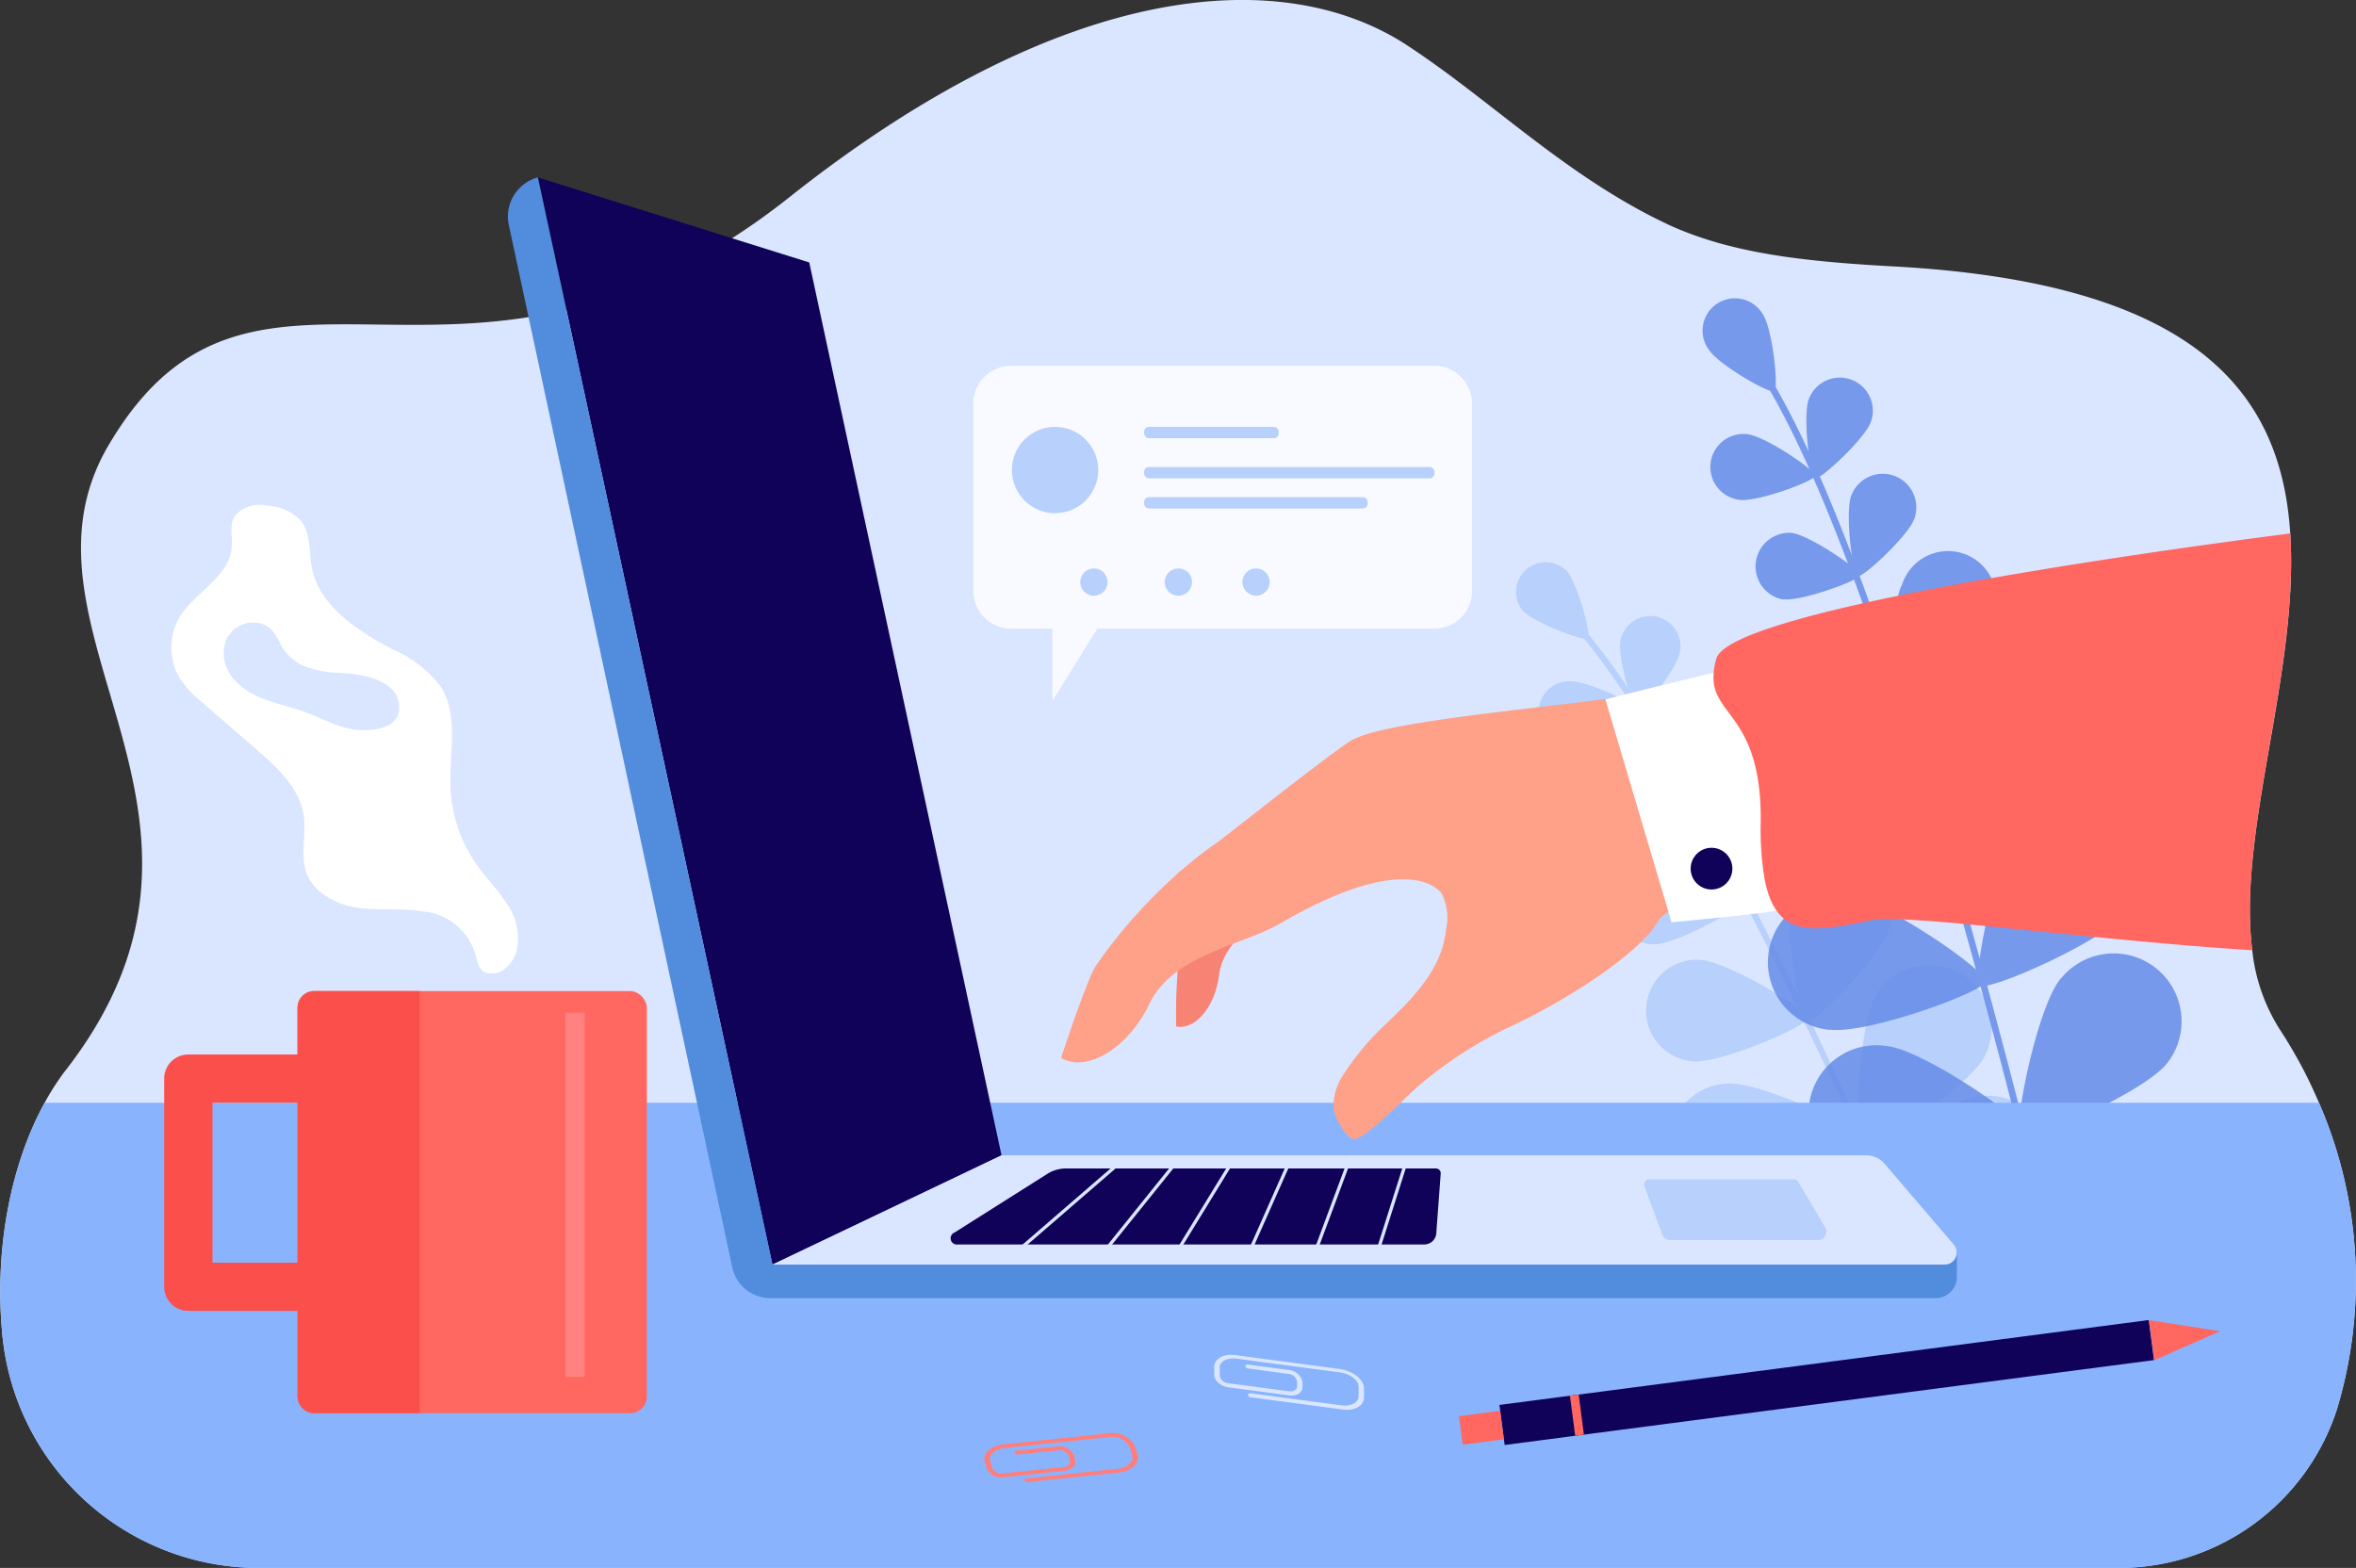 <svg id="レイヤー_1" data-name="レイヤー 1" xmlns="http://www.w3.org/2000/svg" viewBox="0 0 195.32 130"><rect x="0" y="0" width="195.32" height="130" fill="#333333" stroke="none"/><defs><style>.cls-1{fill:#dae6ff;}.cls-2{fill:#b8d0fc;}.cls-3{opacity:0.8;}.cls-4{fill:#5e86e6;}.cls-5{fill:#89b4fd;}.cls-6{fill:#fff;}.cls-7{fill:#100259;}.cls-8{fill:#518cdd;}.cls-9{fill:#ff6760;}.cls-10{fill:#fb4f4c;}.cls-11{fill:#ff8280;}.cls-12{fill:#f78375;}.cls-13{fill:#ffa089;}.cls-14{fill:#ff7e7b;}</style></defs><path class="cls-1" d="M251.27,116.84A19,19,0,0,1,233.2,130H79a21.36,21.36,0,0,1-21.26-19.17c-.7-6.94.57-14.07,3.49-19.4a21.9,21.9,0,0,1,1.6-2.51l.22-.28c16.37-21.22-5.6-36.33,3.49-51.74C78.66,16.29,96,37.74,123,16.33c22.52-17.85,40.7-19.41,51.16-12.59l.91.61c6.33,4.3,12.19,10,19.83,13.82l.93.45C201,21,207,21.68,214.53,22.09c25.39,1.38,32.13,10.7,32.87,22.14S243,68.94,244.25,78.79a15.17,15.17,0,0,0,2.23,6.48,41.17,41.17,0,0,1,2.13,3.65c.42.83.81,1.67,1.17,2.51A37,37,0,0,1,251.27,116.84Z" transform="translate(-57.53 0)"/><path class="cls-2" d="M222.07,117.82l.05,0a.25.25,0,0,0,.13-.32c-13.92-33.3-25.85-56.59-33.6-65.58-.17-.19-.29-.34-.34-.41a.25.25,0,0,0-.35-.07.24.24,0,0,0-.07.34c.07.1.19.24.38.47,7.72,9,19.62,32.19,33.52,65.44A.25.25,0,0,0,222.07,117.82Z" transform="translate(-57.53 0)"/><path class="cls-2" d="M183.77,50.63c.91,1,5.14,2.58,5.42,2.32s-.87-4.62-1.78-5.62a2.46,2.46,0,0,0-3.64,3.3Z" transform="translate(-57.53 0)"/><path class="cls-2" d="M191.87,53.12c-.26,1.37,1.06,5.79,1.44,5.87s3.24-3.56,3.5-4.93a2.51,2.51,0,0,0-4.94-.94Z" transform="translate(-57.53 0)"/><path class="cls-2" d="M187.9,61.51c1.39,0,5.4-2.33,5.39-2.72s-4.2-2.35-5.58-2.3a2.51,2.51,0,1,0,.19,5Z" transform="translate(-57.53 0)"/><path class="cls-2" d="M206.05,74.68c-.68,2.23.71,9.84,1.35,10s6-5.35,6.72-7.58a4.22,4.22,0,1,0-8.07-2.46Z" transform="translate(-57.53 0)"/><path class="cls-2" d="M197.91,88c2.32.16,9.43-2.91,9.48-3.58s-6.58-4.68-8.9-4.84a4.22,4.22,0,0,0-.58,8.42Z" transform="translate(-57.53 0)"/><path class="cls-2" d="M213,82.64c-1.41,2.48-1.81,12-1.1,12.35s8.65-4.76,10.07-7.24a5.16,5.16,0,0,0-9-5.11Z" transform="translate(-57.53 0)"/><path class="cls-2" d="M201.17,100.15c2.85-.1,11.12-4.73,11.09-5.55s-8.59-4.87-11.44-4.77a5.16,5.16,0,0,0,.35,10.32Z" transform="translate(-57.53 0)"/><path class="cls-2" d="M217.86,93.47c-1.41,2.47-1.8,11.94-1.09,12.35s8.65-4.77,10.06-7.24a5.16,5.16,0,0,0-9-5.11Z" transform="translate(-57.53 0)"/><path class="cls-2" d="M206.07,111c2.85-.1,11.12-4.73,11.09-5.55s-8.6-4.87-11.45-4.77a5.16,5.16,0,0,0,.36,10.32Z" transform="translate(-57.53 0)"/><path class="cls-2" d="M227.5,106.7c-2.25,1.75-6.22,10.36-5.72,11s9.82-1.11,12.07-2.86a5.16,5.16,0,1,0-6.35-8.14Z" transform="translate(-57.53 0)"/><path class="cls-2" d="M210.52,121.71c2.84.26,11.62-3.3,11.7-4.11s-7.92-5.91-10.76-6.17a5.16,5.16,0,0,0-.94,10.28Z" transform="translate(-57.53 0)"/><path class="cls-2" d="M196.25,59.84c-.26,1.38,1.07,5.88,1.47,6s3.28-3.61,3.55-5a2.55,2.55,0,0,0-5-.95Z" transform="translate(-57.53 0)"/><path class="cls-2" d="M192.41,68.43c1.41-.06,5.49-2.37,5.47-2.77s-4.26-2.39-5.67-2.33a2.55,2.55,0,0,0,.2,5.1Z" transform="translate(-57.53 0)"/><path class="cls-2" d="M201.09,66c-.53,1.93.83,8.45,1.38,8.61s5.08-4.74,5.61-6.67a3.63,3.63,0,0,0-7-1.94Z" transform="translate(-57.53 0)"/><path class="cls-2" d="M194.74,78.3c2-.08,7.79-3.36,7.77-3.93s-6.06-3.4-8.06-3.32a3.63,3.63,0,0,0,.29,7.25Z" transform="translate(-57.53 0)"/><g class="cls-3"><path class="cls-4" d="M228.63,108.07h.05a.26.26,0,0,0,.2-.32c-9.13-38.3-17.89-65.47-24.65-76.51a5.88,5.88,0,0,1-.3-.51.28.28,0,0,0-.36-.13.27.27,0,0,0-.14.36c.06.12.16.29.33.57,6.74,11,15.47,38.1,24.59,76.34A.27.27,0,0,0,228.63,108.07Z" transform="translate(-57.53 0)"/><path class="cls-4" d="M199.2,29c.8,1.24,5.07,3.68,5.43,3.45s-.13-5.12-.94-6.36A2.68,2.68,0,1,0,199.2,29Z" transform="translate(-57.53 0)"/><path class="cls-4" d="M207.48,33.11c-.52,1.43.12,6.42.52,6.57s4.11-3.27,4.63-4.69a2.74,2.74,0,0,0-5.15-1.88Z" transform="translate(-57.53 0)"/><path class="cls-4" d="M201.73,41.45c1.51.18,6.23-1.56,6.28-2s-4.1-3.27-5.61-3.45a2.74,2.74,0,0,0-.67,5.44Z" transform="translate(-57.53 0)"/><path class="cls-4" d="M219,58.81c-1.13,2.28-1,10.73-.32,11s7.45-4.71,8.57-7A4.6,4.6,0,1,0,219,58.81Z" transform="translate(-57.53 0)"/><path class="cls-4" d="M207.86,71.68c2.48.58,10.67-1.48,10.84-2.18s-6.26-6.2-8.74-6.78a4.6,4.6,0,0,0-2.1,9Z" transform="translate(-57.53 0)"/><path class="cls-4" d="M225,68.6c-2,2.42-4,12.55-3.35,13.11s10.15-3.61,12.11-6A5.63,5.63,0,0,0,225,68.6Z" transform="translate(-57.53 0)"/><path class="cls-4" d="M209.23,85.37c3.09.4,12.8-3.14,12.92-4s-8.4-6.75-11.49-7.14a5.63,5.63,0,1,0-1.43,11.16Z" transform="translate(-57.53 0)"/><path class="cls-4" d="M228.38,81.11c-2,2.42-4,12.55-3.35,13.11s10.15-3.61,12.11-6a5.63,5.63,0,0,0-8.76-7.08Z" transform="translate(-57.53 0)"/><path class="cls-4" d="M212.6,97.88c3.09.4,12.8-3.14,12.92-4s-8.4-6.75-11.49-7.14a5.63,5.63,0,1,0-1.43,11.16Z" transform="translate(-57.53 0)"/><path class="cls-4" d="M236.43,97.05c-2.73,1.5-8.51,10.07-8.09,10.84s10.77.54,13.49-1a5.63,5.63,0,1,0-5.4-9.88Z" transform="translate(-57.53 0)"/><path class="cls-4" d="M215.51,110.23c3,.78,13.09-1.51,13.32-2.37s-7.49-7.75-10.5-8.53a5.63,5.63,0,0,0-2.82,10.9Z" transform="translate(-57.53 0)"/><path class="cls-4" d="M211,41.11c-.53,1.45.12,6.52.53,6.67s4.17-3.31,4.7-4.76A2.78,2.78,0,0,0,211,41.11Z" transform="translate(-57.53 0)"/><path class="cls-4" d="M205.37,49.69c1.53.18,6.33-1.59,6.38-2s-4.17-3.32-5.7-3.51a2.79,2.79,0,0,0-.68,5.53Z" transform="translate(-57.53 0)"/><path class="cls-4" d="M215.15,48.59c-.92,2-.59,9.24,0,9.5s6.3-4.2,7.21-6.19a4,4,0,1,0-7.18-3.31Z" transform="translate(-57.53 0)"/><path class="cls-4" d="M206.14,60.72c2.17.27,9-2.25,9.06-2.87s-5.92-4.72-8.09-5a4,4,0,0,0-1,7.85Z" transform="translate(-57.53 0)"/></g><path class="cls-5" d="M251.27,116.84A19,19,0,0,1,233.2,130H79a21.36,21.36,0,0,1-21.26-19.17c-.7-6.94.57-14.07,3.49-19.4H249.78A37,37,0,0,1,251.27,116.84Z" transform="translate(-57.53 0)"/><g class="cls-3"><path class="cls-6" d="M176.45,30.33h-35.1a3.13,3.13,0,0,0-3.13,3.13V49a3.13,3.13,0,0,0,3.13,3.12h3.43v6l3.72-6h27.95A3.12,3.12,0,0,0,179.57,49V33.46A3.13,3.13,0,0,0,176.45,30.33Z" transform="translate(-57.53 0)"/></g><circle class="cls-2" cx="87.47" cy="38.97" r="3.58"/><rect class="cls-2" x="94.85" y="35.39" width="11.16" height="0.94" rx="0.39"/><rect class="cls-2" x="94.85" y="38.72" width="24.07" height="0.94" rx="0.39"/><rect class="cls-2" x="94.85" y="41.22" width="18.54" height="0.94" rx="0.39"/><path class="cls-2" d="M149.35,48.26a1.13,1.13,0,1,0-1.12,1.13A1.13,1.13,0,0,0,149.35,48.26Z" transform="translate(-57.53 0)"/><path class="cls-2" d="M155.21,49.39a1.13,1.13,0,1,0-1.12-1.13A1.13,1.13,0,0,0,155.21,49.39Z" transform="translate(-57.53 0)"/><path class="cls-2" d="M161.65,49.39a1.13,1.13,0,1,0-1.12-1.13A1.14,1.14,0,0,0,161.65,49.39Z" transform="translate(-57.53 0)"/><polygon class="cls-7" points="67.09 21.76 44.59 14.71 64.04 104.85 83.03 95.79 67.09 21.76"/><path class="cls-8" d="M121.57,104.85,102.12,14.71a3.35,3.35,0,0,0-2.41,3.93l18.53,86.45a3.22,3.22,0,0,0,3.14,2.54H218a1.76,1.76,0,0,0,1.76-1.76v-2.1Z" transform="translate(-57.53 0)"/><path class="cls-1" d="M121.57,104.85h97.17a1,1,0,0,0,.76-1.66l-5.74-6.71a2,2,0,0,0-1.5-.69h-71.7Z" transform="translate(-57.53 0)"/><path class="cls-7" d="M144.48,97.25l-7.8,4.93a.52.52,0,0,0,.27,1H175.6a1,1,0,0,0,1-.89l.37-5a.39.39,0,0,0-.38-.41H146.07A3,3,0,0,0,144.48,97.25Z" transform="translate(-57.53 0)"/><path class="cls-2" d="M206.18,97.78H194.26a.43.43,0,0,0-.4.57l1.47,4a.72.72,0,0,0,.67.47h12.22a.71.71,0,0,0,.61-1.08L206.62,98A.52.52,0,0,0,206.18,97.78Z" transform="translate(-57.53 0)"/><rect class="cls-7" x="207.31" y="87.49" width="3.35" height="54.29" transform="translate(64.87 336.71) rotate(-97.45)"/><polygon class="cls-9" points="184.05 110.37 178.59 112.78 178.15 109.45 184.05 110.37"/><rect class="cls-9" x="179.17" y="116.65" width="2.38" height="3.44" transform="translate(28.83 312.56) rotate(-97.45)"/><rect class="cls-9" x="186.6" y="116.98" width="3.35" height="0.73" transform="translate(38.79 319.23) rotate(-97.45)"/><path class="cls-6" d="M72.43,56.24a9,9,0,0,0,1.87,2l4.47,3.88c1.73,1.5,3.58,3.2,3.93,5.47.25,1.64-.33,3.4.29,4.93s2.48,2.5,4.22,2.75,3.53,0,5.27.29a5,5,0,0,1,4.38,3.31c.33.91.26,1.89,1.53,1.84,1,0,1.83-1.13,2-2a4.94,4.94,0,0,0-.86-3.81c-.72-1.13-1.68-2.09-2.46-3.18a12,12,0,0,1-2.19-6.37c-.13-2.87.72-6-.82-8.44a10,10,0,0,0-4-3.08c-2.88-1.54-6-3.51-6.67-6.72-.26-1.33-.07-2.84-.9-3.91a4.06,4.06,0,0,0-2.87-1.28,2.65,2.65,0,0,0-2.63.87c-.47.76-.17,1.74-.25,2.62-.21,2.39-2.94,3.63-4.25,5.64A5,5,0,0,0,72.43,56.24Zm4-3.47a2.46,2.46,0,0,1,2.69-1.08,1.92,1.92,0,0,1,.92.52,6.14,6.14,0,0,1,.84,1.37,4.11,4.11,0,0,0,1.7,1.58,8.18,8.18,0,0,0,3.11.62c1.71.1,5,.53,4.93,2.94,0,1.4-1.47,1.76-2.64,1.81-1.81.09-3.2-.7-4.81-1.36-2.07-.84-4.57-1-6.16-2.76A3.19,3.19,0,0,1,76.4,52.77Z" transform="translate(-57.53 0)"/><rect class="cls-9" x="24.66" y="82.17" width="28.97" height="35" rx="1.39"/><path class="cls-10" d="M73.14,108.69H84.37a2,2,0,0,0,0-4H75.15V91.43h8.13a2,2,0,0,0,0-4H73.14a2,2,0,0,0-2,2v17.27A2,2,0,0,0,73.14,108.69Z" transform="translate(-57.53 0)"/><path class="cls-10" d="M92.32,82.17v35H83.58a1.38,1.38,0,0,1-1.38-1.39V83.56a1.38,1.38,0,0,1,1.38-1.39Z" transform="translate(-57.53 0)"/><rect class="cls-11" x="46.87" y="83.96" width="1.6" height="30.21"/><path class="cls-12" d="M158.86,72s-3.07,5.45-3.64,7.81a46.44,46.44,0,0,0-.18,5.29c1.38.33,3.19-1.36,3.56-4.28s3.57-4.66,5.25-6.32l6.7-6.61Z" transform="translate(-57.53 0)"/><path class="cls-13" d="M157.58,70.45a42.6,42.6,0,0,0-9.19,9.61c-.81,1.27-2.89,7.65-2.89,7.65,1.85,1.16,5.34-.41,7.33-4.5s7.65-4.8,10.81-6.63c11-6.41,13.41-2.49,13.41-2.49l-4.56-11.56S161,68,157.58,70.45Z" transform="translate(-57.53 0)"/><path class="cls-13" d="M225,51.17l3.2,18.26c-6.32.77-29.3,2.69-33.26,6.91a36.7,36.7,0,0,1-7.78,6.38,51,51,0,0,1-5,2.62A29.31,29.31,0,0,0,177.7,88c-1.15.81-2.11,1.58-2.64,2-.9.78-4.18,4.24-5.23,4.38-.48.07-1.28-1.07-1.61-2a1.09,1.09,0,0,1-.05-.17,1.85,1.85,0,0,1-.09-.54,4.82,4.82,0,0,1,.71-2.4,22.35,22.35,0,0,1,3.72-4.45l.76-.74c3.25-3.15,3.94-5.18,4.17-7.16a4.45,4.45,0,0,0-1.23-4c-.16-.17-17.77,0-17.92.06a7.6,7.6,0,0,1-3.21-.51c3.91-3,13.26-10.44,14.59-11.14,3.32-1.75,18.44-2.79,26.16-4.12C198,56.86,218.42,52.2,225,51.17Z" transform="translate(-57.53 0)"/><path class="cls-13" d="M197.65,74.25h0A4.87,4.87,0,0,0,195,76.36c-1.46,2.6-7.51,6.61-12.78,9a35.06,35.06,0,0,0-7.13,4.7c-.91.78-4.19,4.24-5.23,4.38-.62.09-1.75-1.77-1.76-2.72,0-2,1.78-4.29,5.19-7.6,3.26-3.15,3.94-5.18,4.17-7.16C177.59,75.68,199.27,73.64,197.65,74.25Z" transform="translate(-57.53 0)"/><path class="cls-6" d="M201.62,55.32c-.38,0-11,2.66-11,2.66l5.49,18.49s9.54-.88,9.53-1.16.22-15.09.22-15.09Z" transform="translate(-57.53 0)"/><path class="cls-9" d="M244.25,78.79c-14.25-.93-28.7-3.06-31.61-2.49-4.81,1-7.87,1.56-8.82-3.43a24.19,24.19,0,0,1-.32-4.68c.1-8.46-3.68-8.79-3.91-11.74a5.32,5.32,0,0,1,.24-1.86C201,50.7,233.59,46,247.4,44.23,248.13,55.55,243,68.94,244.25,78.79Z" transform="translate(-57.53 0)"/><circle class="cls-7" cx="141.89" cy="72.02" r="1.73"/><path class="cls-1" d="M165.51,114.58l0,.43c0,.46-.48.77-1.11.68l-5-.66c-.64-.09-1.18-.53-1.2-1l0-.62c0-.09.09-.15.22-.14s.23.11.23.2l0,.62a.79.79,0,0,0,.73.6l5,.66c.39.06.69-.13.68-.41l0-.43a.8.8,0,0,0-.73-.6l-3.32-.45a.25.25,0,0,1-.24-.19c0-.09.1-.15.22-.13l3.32.44A1.3,1.3,0,0,1,165.51,114.58Z" transform="translate(-57.53 0)"/><path class="cls-1" d="M170.61,115.07l0,.78c0,.72-.8,1.18-1.86,1l-7.52-1a.26.26,0,0,1-.24-.19c0-.09.1-.15.22-.14l7.52,1c.81.1,1.45-.24,1.43-.78l0-.78c0-.53-.72-1.06-1.53-1.17l-8.56-1.14c-.82-.11-1.46.24-1.43.78,0,.09-.09.15-.22.13s-.23-.1-.23-.19c0-.72.8-1.19,1.86-1l8.56,1.14C169.68,113.66,170.57,114.36,170.61,115.07Z" transform="translate(-57.53 0)"/><path class="cls-14" d="M146.54,120.61l.13.42c.13.44-.28.85-.92.92l-5,.53a1.31,1.31,0,0,1-1.4-.68l-.17-.6c0-.08.05-.16.18-.18s.25,0,.27.14l.18.59a.77.77,0,0,0,.85.41l5-.52c.39,0,.64-.3.56-.57l-.12-.41a.77.77,0,0,0-.85-.41l-3.33.35c-.12,0-.25,0-.27-.14s.05-.16.18-.18l3.33-.35A1.29,1.29,0,0,1,146.54,120.61Z" transform="translate(-57.53 0)"/><path class="cls-14" d="M151.62,119.89l.22.75c.2.69-.5,1.34-1.56,1.45l-7.55.79a.24.24,0,0,1-.27-.13c0-.09,0-.17.18-.18l7.54-.79c.82-.09,1.36-.58,1.21-1.1l-.22-.74a1.64,1.64,0,0,0-1.76-.78l-8.6.9c-.81.09-1.35.58-1.2,1.1,0,.08-.05.16-.18.18s-.25,0-.27-.14c-.21-.69.49-1.34,1.56-1.45l8.59-.9A2.14,2.14,0,0,1,151.62,119.89Z" transform="translate(-57.53 0)"/><rect class="cls-1" x="140.67" y="100.09" width="10.51" height="0.27" transform="translate(-87.54 119.87) rotate(-40.85)"/><rect class="cls-1" x="147.1" y="100.01" width="9.81" height="0.27" transform="translate(-78.83 155.82) rotate(-51.19)"/><rect class="cls-1" x="153.13" y="99.86" width="8.61" height="0.27" transform="translate(-67.63 181.95) rotate(-58.49)"/><rect class="cls-1" x="158.96" y="99.74" width="7.77" height="0.27" transform="translate(-51.96 208.3) rotate(-66.1)"/><rect class="cls-1" x="168.89" y="100.01" width="8.02" height="0.27" transform="translate(-32.4 234.64) rotate(-72.39)"/><rect class="cls-1" x="163.69" y="100.01" width="8.16" height="0.27" transform="matrix(0.35, -0.94, 0.94, 0.35, -42.27, 222.29)"/></svg>